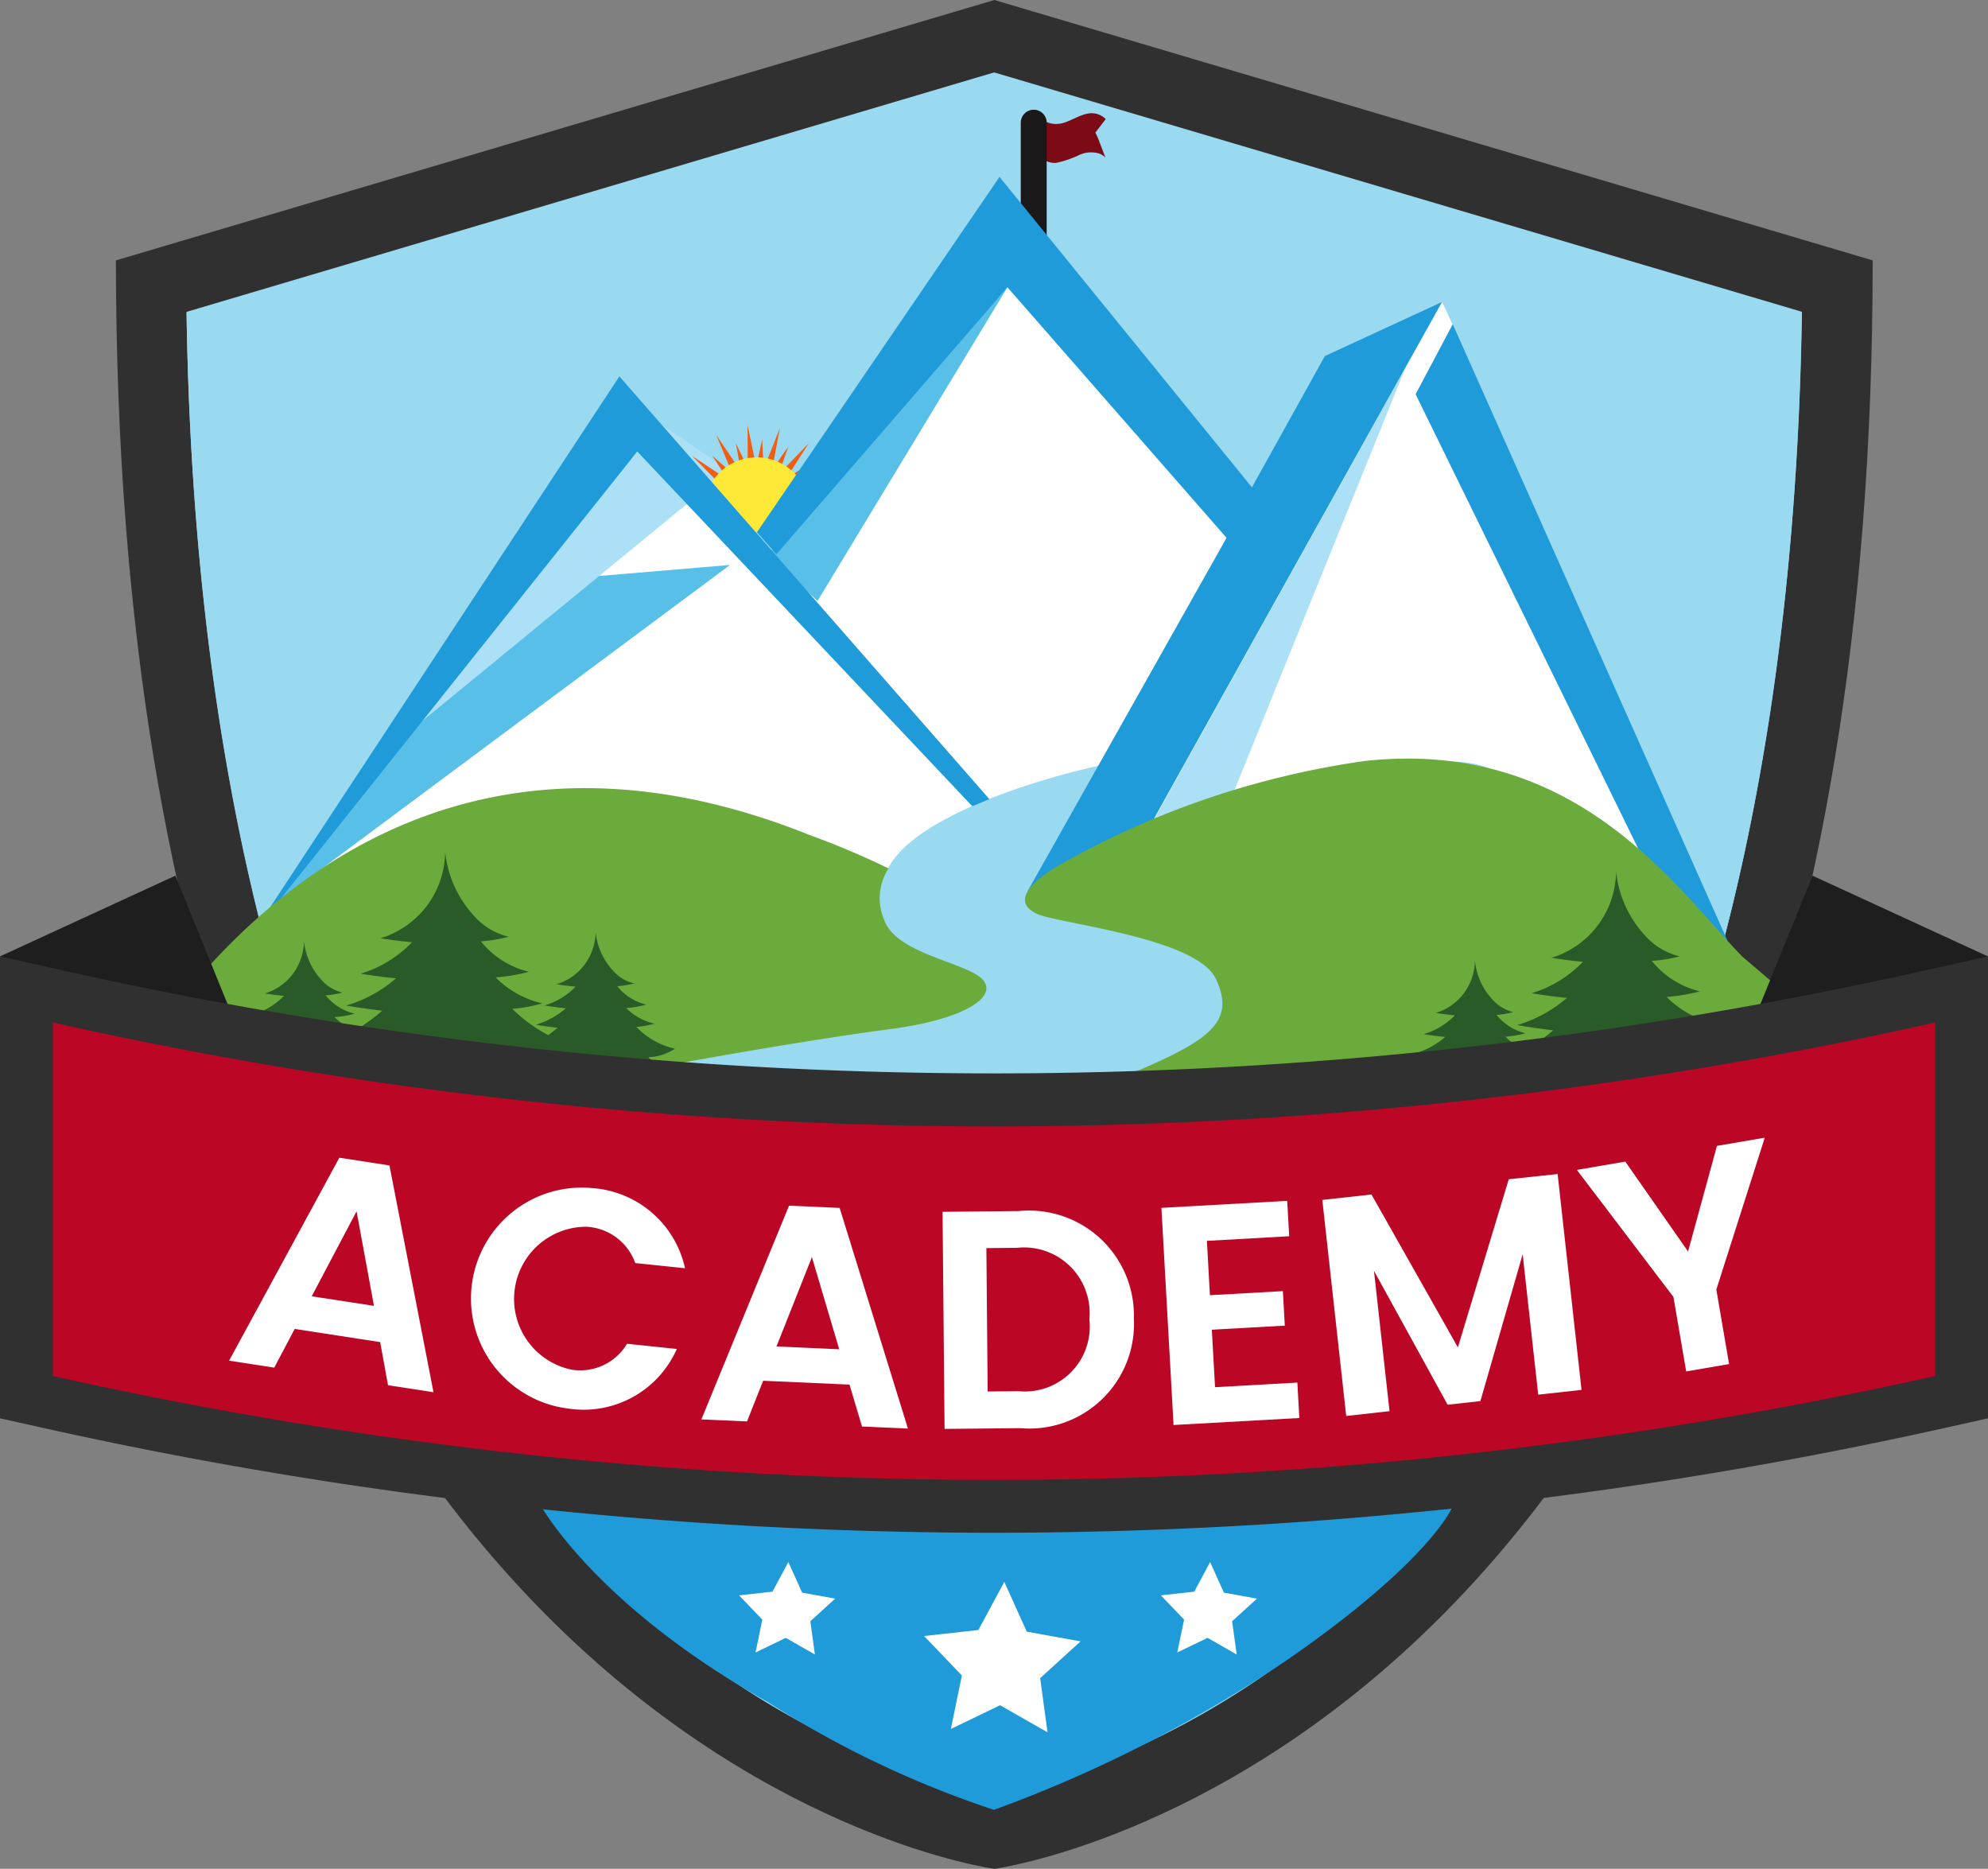 <svg id="Group_142017" data-name="Group 142017" xmlns="http://www.w3.org/2000/svg" xmlns:xlink="http://www.w3.org/1999/xlink" width="38.33" height="36.027" viewBox="0 0 38.33 36.027">
  <rect x="0" y="0" width="38.33" height="36.027" fill="#808080" stroke="none"/>
  <defs>
    <linearGradient id="linear-gradient" y1="0.5" x2="1" y2="0.5" gradientUnits="objectBoundingBox">
      <stop offset="0.493" stop-color="#bb0625"/>
      <stop offset="1" stop-color="#bb0625"/>
    </linearGradient>
  </defs>
  <path id="Path_1" data-name="Path 1" d="M43.5,45.3a15.906,15.906,0,0,1-7.652-4.445c-5.03-5.037-7.76-13.38-7.919-24.171L43.347,12.07,59.07,16.688c-.16,10.791-2.889,19.134-7.919,24.171A15.906,15.906,0,0,1,43.5,45.3Z" transform="translate(-24.173 -10.447)" fill="#99daf0"/>
  <path id="Path_2" data-name="Path 2" d="M33.565,0,16.628,5.02c0,28.752,16.937,31.007,16.937,31.007S50.5,33.773,50.5,5.02Z" transform="translate(-14.393)" fill="#303030"/>
  <path id="Path_3" data-name="Path 3" d="M42.356,43.767A15.905,15.905,0,0,1,34.7,39.322c-5.03-5.037-7.76-13.38-7.919-24.171l15.571-4.616,15.571,4.616c-.16,10.791-2.89,19.134-7.919,24.171A15.9,15.9,0,0,1,42.356,43.767Z" transform="translate(-23.184 -9.119)" fill="#99daf0"/>
  <path id="Path_4" data-name="Path 4" d="M42.356,43.616A15.906,15.906,0,0,1,34.7,39.172c-5.03-5.037-7.76-13.38-7.919-24.171l15.571-4.616L57.927,15c-.16,10.791-2.89,19.133-7.919,24.171A15.9,15.9,0,0,1,42.356,43.616Z" transform="translate(-23.184 -8.989)" fill="#99daf0"/>
  <path id="Path_5" data-name="Path 5" d="M45.661,145.773a24.6,24.6,0,0,0,5.862,10.459,15.52,15.52,0,0,0,7.171,4.23,15.52,15.52,0,0,0,7.171-4.23,24.6,24.6,0,0,0,5.862-10.459Z" transform="translate(-39.522 -126.175)" fill="#99daf0"/>
  <path id="Path_6" data-name="Path 6" d="M94.979,215.68a86.356,86.356,0,0,1-9.211.393c-3.533-.151-8.383-.468-8.383-.468s1.031,1.936,4.405,3.829a19.3,19.3,0,0,0,4.356,2.075,25.882,25.882,0,0,0,5.667-2.9c2.743-1.9,3.166-2.929,3.166-2.929" transform="translate(-66.981 -186.619)" fill="#209bda"/>
  <g id="Group_2" data-name="Group 2" transform="translate(14.25 30.113)">
    <path id="Path_7" data-name="Path 7" d="M134.915,229.734l-.915-.522-.949.458.213-1.031-.729-.761,1.047-.116.5-.928.433.96,1.037.187-.779.709Z" transform="translate(-128.968 -226.452)" fill="#fff"/>
    <g id="Group_1" data-name="Group 1">
      <path id="Path_8" data-name="Path 8" d="M167.939,225.772l-.562-.321-.583.282.131-.634-.448-.467.644-.071.306-.571.266.59.637.115-.479.436Z" transform="translate(-158.345 -223.99)" fill="#fff"/>
      <path id="Path_9" data-name="Path 9" d="M107.454,225.772l-.562-.321-.583.282.131-.634-.448-.467.644-.071.306-.571.266.59.637.115-.479.436Z" transform="translate(-105.992 -223.99)" fill="#fff"/>
    </g>
  </g>
  <path id="Path_10" data-name="Path 10" d="M36.189,49.337v.578s2.632-2.832,4.464-3.1,7.619,1.586,7.795,1.247c.654-1.258,4.15-2.015,4.215-2,.464.136-.123,1.446,2.049.9s4.235-1.246,5.294-.838a11.264,11.264,0,0,1,2.852,2.227,11.444,11.444,0,0,1,1.505,1.548,1.324,1.324,0,0,0,.622.528l-.243-.673L59.4,37.733l-.269-.586-4.09,4.6-.283-.788-4.007-4.767-4.635,5.827-2.5-2.469Z" transform="translate(-31.324 -31.325)" fill="#fff"/>
  <path id="Path_11" data-name="Path 11" d="M48.3,81.012l-2.66.224s-2.7,1.983-3.2,2.342c-.278.2-2.9,3.95-2.9,3.95Z" transform="translate(-34.224 -70.121)" fill="#58c0e8"/>
  <path id="Path_12" data-name="Path 12" d="M59.8,61.712,58.5,60.829,52.864,67.4Z" transform="translate(-45.757 -52.651)" fill="#abe0f6"/>
  <path id="Path_13" data-name="Path 13" d="M169.656,52.741l-4.955,8.9,1.455-.257Z" transform="translate(-142.558 -45.65)" fill="#abe0f6"/>
  <path id="Path_14" data-name="Path 14" d="M114.634,41.2,110,46.355l.973.891Z" transform="translate(-95.21 -35.662)" fill="#58c0e8"/>
  <g id="Group_5" data-name="Group 5" transform="translate(13.049 8.196)">
    <g id="Group_4" data-name="Group 4">
      <g id="Group_3" data-name="Group 3">
        <path id="Path_15" data-name="Path 15" d="M99.17,71.974l.01-.119-.463.022Z" transform="translate(-98.495 -70.391)" fill="#f15e12"/>
        <path id="Path_16" data-name="Path 16" d="M97.756,69.793l.038-.148-.732-.134Z" transform="translate(-97.061 -68.362)" fill="#f15e12"/>
        <path id="Path_17" data-name="Path 17" d="M100.189,68.667l.065-.129-.436-.141Z" transform="translate(-99.448 -67.398)" fill="#f15e12"/>
        <path id="Path_18" data-name="Path 18" d="M99.8,65.918l.092-.12-.617-.41Z" transform="translate(-98.979 -64.794)" fill="#f15e12"/>
        <path id="Path_19" data-name="Path 19" d="M102.4,65.725l.1-.076-.348-.308Z" transform="translate(-101.467 -64.752)" fill="#f15e12"/>
        <path id="Path_20" data-name="Path 20" d="M103.014,63.072l.131-.073-.422-.624Z" transform="translate(-101.962 -62.185)" fill="#f15e12"/>
        <path id="Path_21" data-name="Path 21" d="M105.564,63.951l.116-.032-.2-.414Z" transform="translate(-104.344 -63.163)" fill="#f15e12"/>
        <path id="Path_22" data-name="Path 22" d="M107.213,61.719l.152-.017-.154-.738Z" transform="translate(-105.846 -60.964)" fill="#f15e12"/>
        <path id="Path_23" data-name="Path 23" d="M108.714,63.485l-.024-.478-.1.46Z" transform="translate(-107.044 -62.733)" fill="#f15e12"/>
        <path id="Path_24" data-name="Path 24" d="M109.808,62.065l.134.052.141-.745Z" transform="translate(-108.094 -61.317)" fill="#f15e12"/>
        <path id="Path_25" data-name="Path 25" d="M110.988,64.447l.119.059.158-.457Z" transform="translate(-109.116 -63.634)" fill="#f15e12"/>
        <path id="Path_26" data-name="Path 26" d="M112.614,63.565l-.513.529.118.091.406-.632Z" transform="translate(-110.079 -63.205)" fill="#f15e12"/>
        <path id="Path_27" data-name="Path 27" d="M113.076,66.755l.086.083.311-.347Z" transform="translate(-110.923 -65.749)" fill="#f15e12"/>
        <path id="Path_28" data-name="Path 28" d="M113.816,67.4l.079.139.61-.429Z" transform="translate(-111.563 -66.282)" fill="#f15e12"/>
        <path id="Path_29" data-name="Path 29" d="M114.5,70.088l.434-.2-.464.082Z" transform="translate(-112.127 -68.69)" fill="#f15e12"/>
      </g>
    </g>
    <path id="Path_30" data-name="Path 30" d="M100.95,66.632l1.495.544.525-.766a1.018,1.018,0,0,0-2.02.222Z" transform="translate(-100.426 -64.945)" fill="#ffe938"/>
  </g>
  <path id="Path_31" data-name="Path 31" d="M36.189,64.725l7.077-10.756,7.134,8.15-.329.137-6.46-6.839Z" transform="translate(-31.324 -46.713)" fill="#209bda"/>
  <g id="Group_6" data-name="Group 6" transform="translate(19.931 2.181)">
    <path id="Path_32" data-name="Path 32" d="M149.369,16.338v.75a.391.391,0,0,0,.281.094,1.963,1.963,0,0,0,.465-.161.55.55,0,0,1,.348-.024.279.279,0,0,1,.139.085s-.072-.19-.119-.312a1.363,1.363,0,0,0-.076-.172l.2-.259a.379.379,0,0,0-.321-.111c-.2.026-.387.177-.575.2A.47.47,0,0,1,149.369,16.338Z" transform="translate(-149.219 -16.223)" fill="#7d0b15"/>
    <line id="Line_1" data-name="Line 1" y2="2.675" transform="translate(0 0.184)" fill="none" stroke="#1a1818" stroke-linecap="round" stroke-width="0.5"/>
  </g>
  <path id="Path_33" data-name="Path 33" d="M108.555,32.214l4.677-6.851,4.867,5.985,1.406-2.531,2.259-1.043-5.751,10.315-2.241,1.047,3.838-6.815-4.225-4.83-4.454,5.147Z" transform="translate(-93.961 -21.953)" fill="#209bda"/>
  <path id="Path_34" data-name="Path 34" d="M13.356,119.762h7.618a2.944,2.944,0,0,1,2.044-1.125c1.61-.334,4.3-.791,5.7-.973s2.075-.608,1.8-.943-1.647-.493-1.9-1.139a1.058,1.058,0,0,1,.074-1.017,16.088,16.088,0,0,0-1.518-.642C17.58,110.07,13.356,119.762,13.356,119.762Z" transform="translate(-11.56 -97.824)" fill="#6bab3c"/>
  <path id="Path_35" data-name="Path 35" d="M40.919,125.946a1.486,1.486,0,0,1-.745-.42,1.775,1.775,0,0,0,.35-.064,1.106,1.106,0,0,1-.546-.3,2.079,2.079,0,0,0,.387-.066,1.029,1.029,0,0,1-.544-.336l-.016-.019a1.726,1.726,0,0,0,.325-.054.782.782,0,0,1-.415-.256,1.29,1.29,0,0,1-.326-.735,1.072,1.072,0,0,1-.3.731,1.06,1.06,0,0,1-.453.276s.159.028.367.047l0,0a1.387,1.387,0,0,1-.6.362s.173.03.412.055a1.574,1.574,0,0,1-.58.317s.174.03.42.058a2.244,2.244,0,0,1-.181.142,2.91,2.91,0,0,1-.691-.507,2.922,2.922,0,0,0,.579-.106,1.823,1.823,0,0,1-.9-.5,3.528,3.528,0,0,0,.64-.108,1.7,1.7,0,0,1-.9-.556l-.026-.031a2.894,2.894,0,0,0,.537-.088,1.3,1.3,0,0,1-.686-.423,2.135,2.135,0,0,1-.539-1.215c0,.03,0,.073-.006.124a1.754,1.754,0,0,1-1.24,1.542s.262.046.607.077l-.006.006a2.281,2.281,0,0,1-.984.6s.287.05.681.091a2.6,2.6,0,0,1-.96.524s.287.051.694.1a3.557,3.557,0,0,1-.528.381,1.216,1.216,0,0,1-.391-.258,2.094,2.094,0,0,0,.387-.066,1.03,1.03,0,0,1-.544-.336l-.016-.018a1.705,1.705,0,0,0,.325-.054.781.781,0,0,1-.415-.256,1.292,1.292,0,0,1-.326-.735,1.073,1.073,0,0,1-.3.732,1.059,1.059,0,0,1-.453.276s.159.028.367.047l0,0a1.383,1.383,0,0,1-.6.362s.174.03.412.055a1.579,1.579,0,0,1-.581.317s.174.031.42.058a2.105,2.105,0,0,1-.787.435.606.606,0,0,0,.936.13c.079-.059.351.166.6.166a.917.917,0,0,1,.345.079c.124.121.331-.143.583-.115a.521.521,0,0,0,.32-.024c.15-.037.35.5.527.368a1.8,1.8,0,0,1,.9-.251c.006,0,.22.169.226.169.524,0,.76-.039.935.082.723.5,1.143.271,1.307.038a.987.987,0,0,1,.432-.125c.317,0,2.265.228,1.737.133a1.756,1.756,0,0,1-.754-.341c.151.027.594-.132.521-.137a.619.619,0,0,1-.452-.215A1.027,1.027,0,0,0,40.919,125.946Z" transform="translate(-27.905 -105.729)" fill="#2a5a27"/>
  <path id="Path_36" data-name="Path 36" d="M203.716,46.5,203,47.851l6.128,12.507-5.717.865,5.6-2.842Z" transform="translate(-175.706 -40.251)" fill="#209bda"/>
  <path id="Path_37" data-name="Path 37" d="M117.234,116.08H139.25s-1.244-.988-4.186-3.5c-1.239-1.266-3.168-4.217-7.276-3.769a16.611,16.611,0,0,0-6,2.07c-.619.4-.712.7-.31.882s3.066.456,3.437,1.247-.062,1.156-1.486,1.764a18.233,18.233,0,0,1-4.893.791C117.234,115.563,117.234,116.08,117.234,116.08Z" transform="translate(-101.473 -94.141)" fill="#6bab3c"/>
  <path id="Path_38" data-name="Path 38" d="M206.746,128.923c-1.7-.182-.412-1.058-.446-1.064a1.823,1.823,0,0,1-.9-.5,3.536,3.536,0,0,0,.64-.108,1.7,1.7,0,0,1-.9-.556l-.027-.031a2.9,2.9,0,0,0,.537-.088,1.3,1.3,0,0,1-.686-.423,2.135,2.135,0,0,1-.539-1.215c0,.03,0,.073-.006.124a1.754,1.754,0,0,1-1.24,1.542s.262.046.607.077l-.006.006a2.281,2.281,0,0,1-.984.6s.287.05.681.091a2.6,2.6,0,0,1-.96.524s.287.051.694.1a3.55,3.55,0,0,1-.528.381,1.215,1.215,0,0,1-.391-.258,2.089,2.089,0,0,0,.387-.066,1.028,1.028,0,0,1-.544-.336l-.016-.018a1.709,1.709,0,0,0,.325-.054.78.78,0,0,1-.415-.256,1.29,1.29,0,0,1-.326-.735,1.073,1.073,0,0,1-.3.731,1.06,1.06,0,0,1-.453.276s.159.027.367.047l0,0a1.383,1.383,0,0,1-.6.362s.174.03.412.055a1.576,1.576,0,0,1-.58.317s.174.031.42.058a2.1,2.1,0,0,1-.787.435.606.606,0,0,0,.936.13,1.158,1.158,0,0,1,.593-.223,1.035,1.035,0,0,1,.365.068.984.984,0,0,0,.57.285.52.52,0,0,0,.32-.023,1.4,1.4,0,0,0,.491-.246,1.938,1.938,0,0,1,.962-.368h.019a1.893,1.893,0,0,1,1.082.369" transform="translate(-173.266 -108.14)" fill="#2a5a27"/>
  <g id="Group_9" data-name="Group 9" transform="translate(0 16.881)">
    <path id="Path_39" data-name="Path 39" d="M1.29,128.14,0,127.121l3.381-1.556,1.047,2.575v.538s-2.716-.509-2.8-.509S1.29,128.14,1.29,128.14Z" transform="translate(0 -125.565)" fill="#1e1e1e"/>
    <path id="Path_40" data-name="Path 40" d="M255.305,128.14l1.291-1.018-3.382-1.556-1.047,2.575v.538s2.716-.509,2.8-.509S255.305,128.14,255.305,128.14Z" transform="translate(-218.266 -125.565)" fill="#1e1e1e"/>
    <path id="Path_41" data-name="Path 41" d="M19.165,148.251A84.352,84.352,0,0,1,.8,146.223l-.8-.178V137.14l1.241.277a82.175,82.175,0,0,0,35.849,0l1.241-.277v8.905l-.8.178A84.351,84.351,0,0,1,19.165,148.251Z" transform="translate(0 -135.584)" fill="#303030"/>
    <path id="Path_42" data-name="Path 42" d="M43.869,153.414a83.192,83.192,0,0,1-36.293,0V146.6a83.2,83.2,0,0,0,36.293,0Z" transform="translate(-6.557 -143.769)" fill="url(#linear-gradient)"/>
    <g id="Group_8" data-name="Group 8" transform="translate(4.417 5.051)">
      <g id="Group_7" data-name="Group 7">
        <path id="Path_43" data-name="Path 43" d="M35.769,169.562l-1.648-.254-.394.746-.871-.134,2.126-3.913.966.149.849,4.372-.877-.135Zm-.455-2.521-.865,1.638,1.2.184Z" transform="translate(-32.856 -165.621)" fill="#fff"/>
        <path id="Path_44" data-name="Path 44" d="M69.63,170.273a1.972,1.972,0,0,1,1.82,1.547l-.96-.1a1.055,1.055,0,0,0-.941-.7,1.392,1.392,0,0,0-.281,2.756,1.051,1.051,0,0,0,1.064-.5l.96.1a1.965,1.965,0,0,1-2.094,1.149,2.138,2.138,0,0,1,.433-4.253Z" transform="translate(-62.659 -169.303)" fill="#fff"/>
        <path id="Path_45" data-name="Path 45" d="M103.437,176.336l-1.665-.074-.311.784-.88-.039,1.69-4.12.976.043,1.317,4.254-.886-.04Zm-.725-2.457-.683,1.722,1.21.054Z" transform="translate(-91.475 -171.576)" fill="#fff"/>
        <path id="Path_46" data-name="Path 46" d="M138.868,175.739a2.017,2.017,0,0,1-2.187,2.107l-1.463.014-.039-4.185,1.463-.014A2.023,2.023,0,0,1,138.868,175.739Zm-2.224,1.394a1.252,1.252,0,0,0,1.366-1.386,1.265,1.265,0,0,0-1.392-1.378l-.594.006.025,2.764Z" transform="translate(-121.423 -172.246)" fill="#fff"/>
        <path id="Path_47" data-name="Path 47" d="M169.036,172.875l-1.587.089.058,1.048,1.407-.079.037.665-1.407.079.062,1.108,1.587-.089.038.683-2.425.135-.234-4.186,2.425-.135Z" transform="translate(-148.596 -170.975)" fill="#fff"/>
        <path id="Path_48" data-name="Path 48" d="M189.64,168.8l.948-.105,1.666,2.947.981-3.241.942-.1.461,4.161-.835.092-.3-2.706-.815,2.83-.632.07-1.42-2.582.3,2.706-.835.093Z" transform="translate(-168.562 -167.6)" fill="#fff"/>
        <path id="Path_49" data-name="Path 49" d="M226.146,163.759l.934-.16,1.21,1.733.557-2.036.922-.158-.934,2.928.246,1.436-.827.142-.246-1.436Z" transform="translate(-200.16 -163.138)" fill="#fff"/>
      </g>
    </g>
  </g>
</svg>
